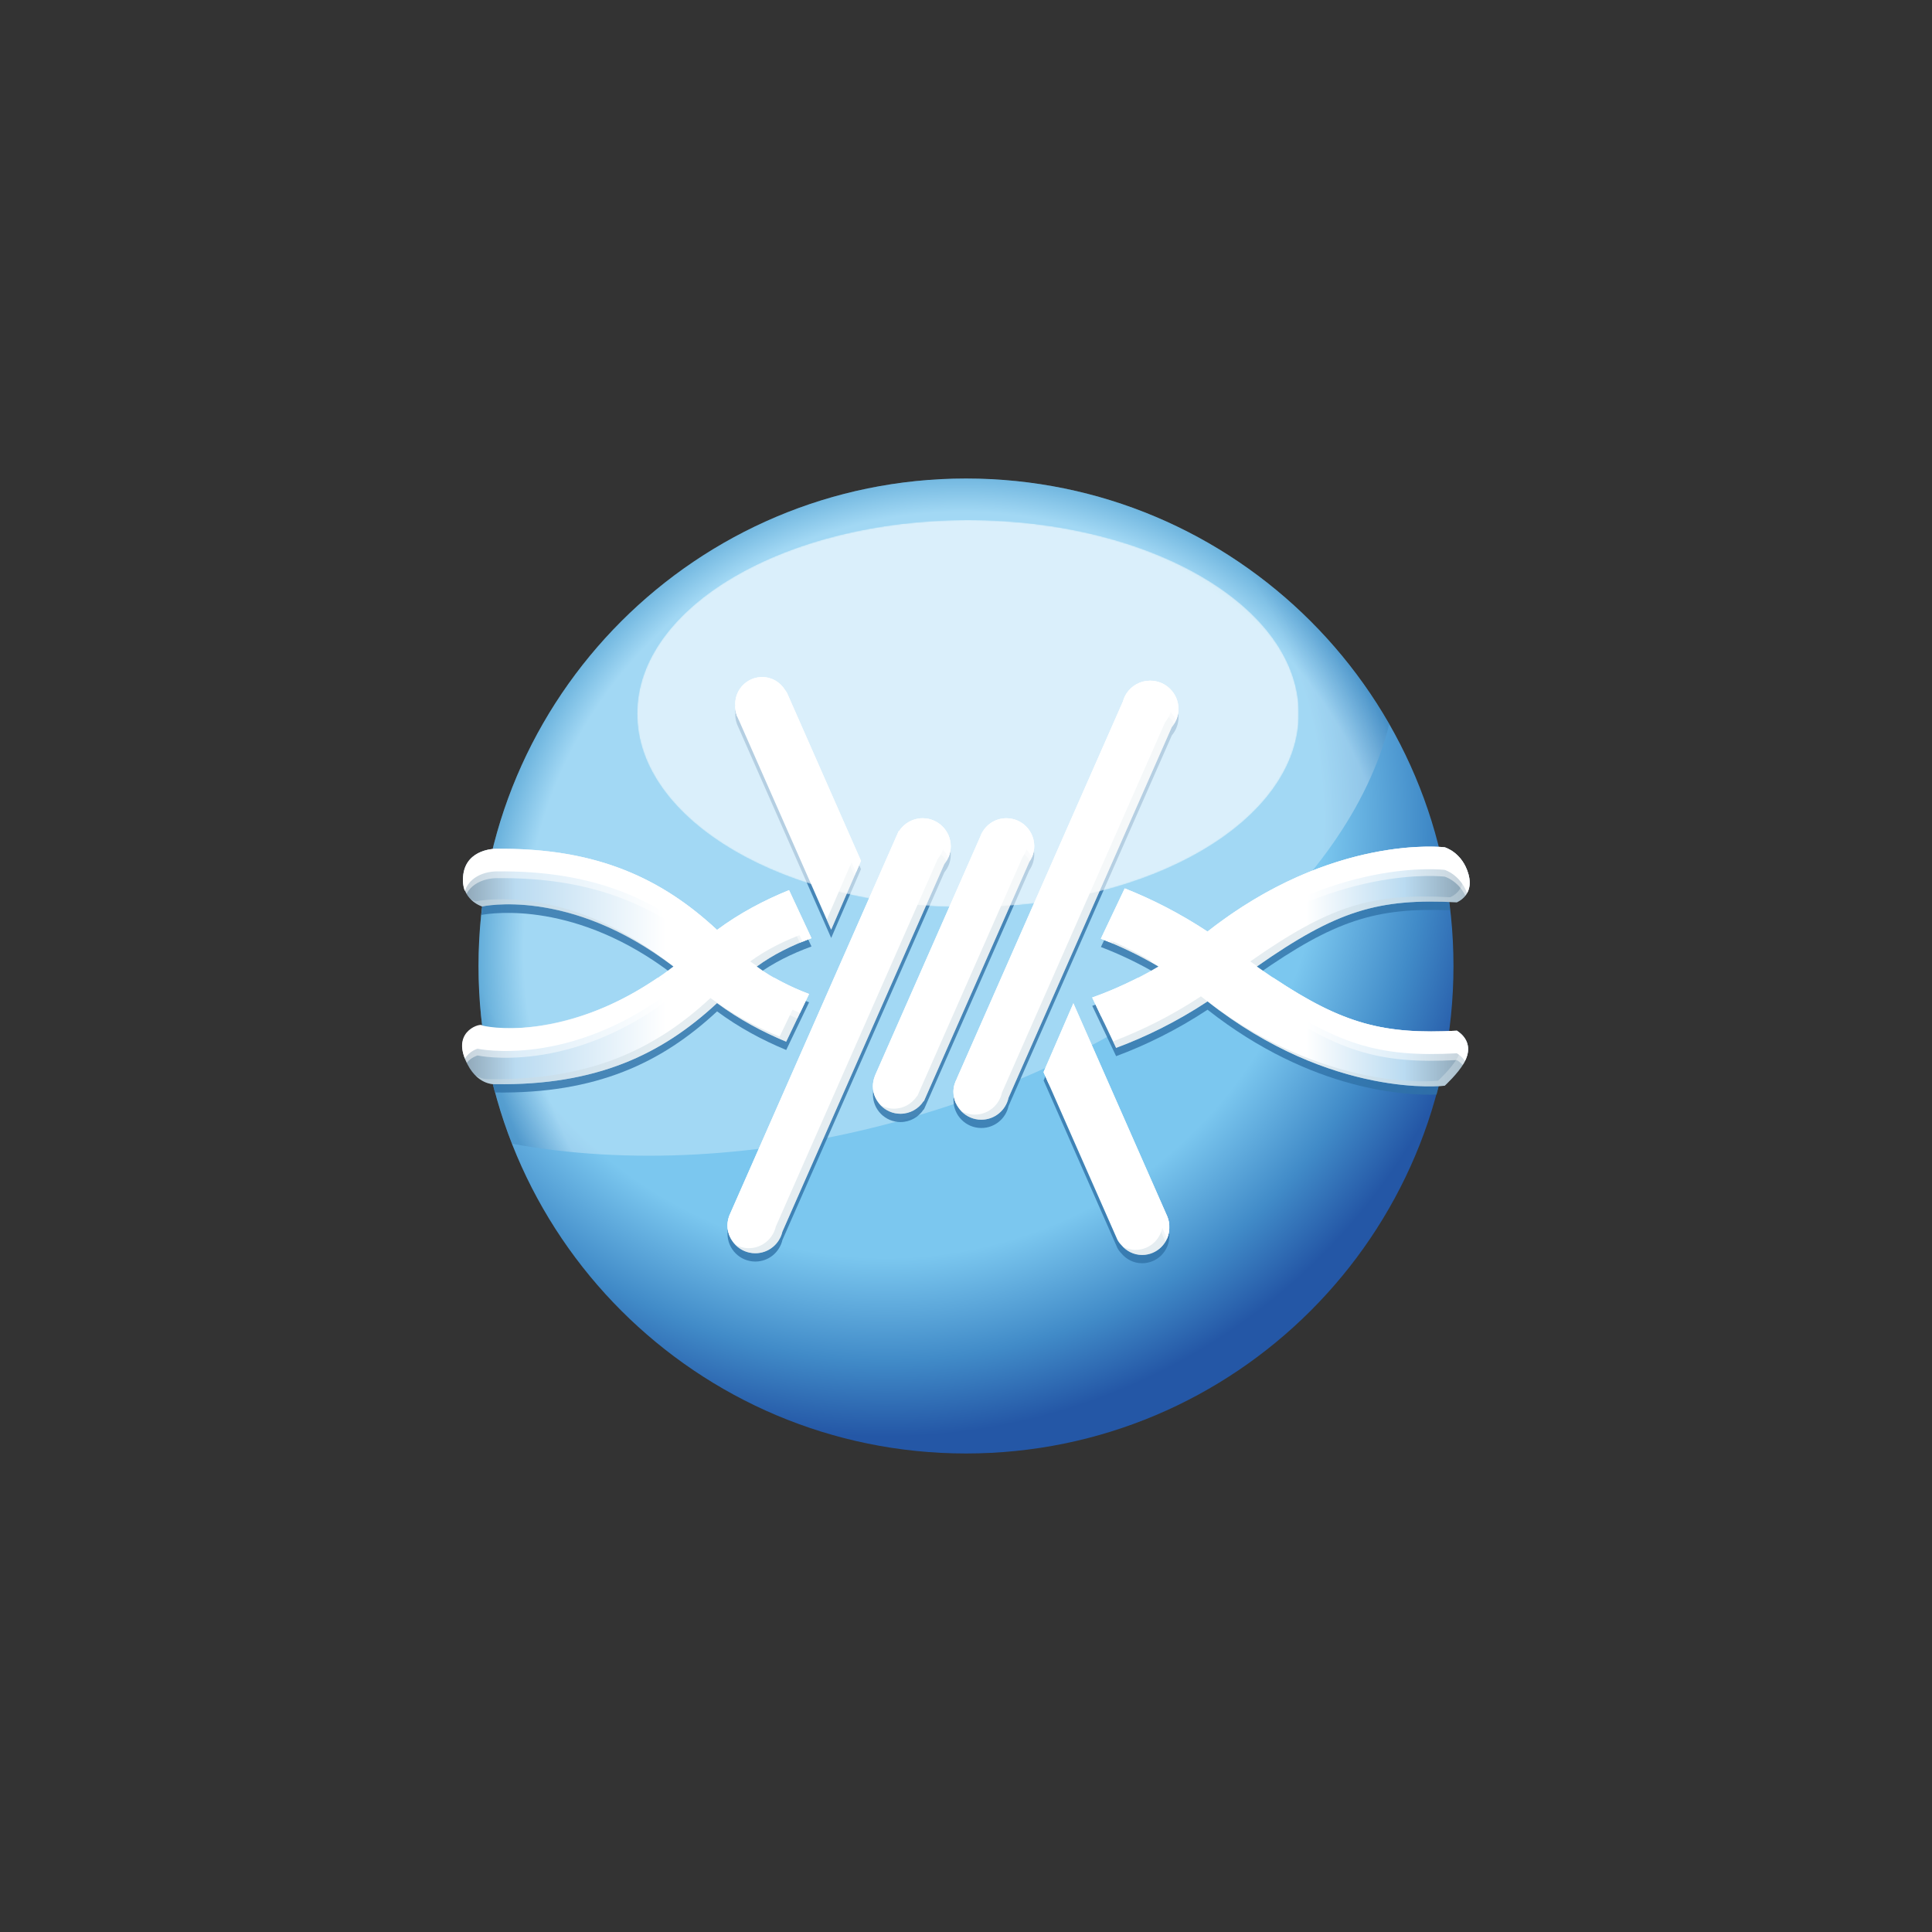 <?xml version="1.0" encoding="utf-8"?>
<!-- Generator: Adobe Illustrator 13.0.0, SVG Export Plug-In . SVG Version: 6.00 Build 14576)  -->
<!DOCTYPE svg PUBLIC "-//W3C//DTD SVG 1.1//EN" "http://www.w3.org/Graphics/SVG/1.1/DTD/svg11.dtd">
<svg version="1.1" id="Layer_1" xmlns="http://www.w3.org/2000/svg" xmlns:xlink="http://www.w3.org/1999/xlink" x="0px" y="0px"
	 width="1555.591px" height="1555.592px" viewBox="0 0 1555.591 1555.592" enable-background="new 0 0 1555.591 1555.592"
	 xml:space="preserve">
<rect x="0" y="0" width="1555.591" height="1555.592" fill="#333333" stroke="none"/>
<g>
	<defs>
		<rect id="SVGID_1_" x="210.552" y="211.538" width="1133.86" height="1133.86"/>
	</defs>
	<clipPath id="SVGID_2_">
		<use xlink:href="#SVGID_1_"  overflow="visible"/>
	</clipPath>
	<g clip-path="url(#SVGID_2_)">
		<defs>
			<path id="SVGID_3_" d="M385.29,777.796c0,216.777,175.731,392.507,392.508,392.507c216.781,0,392.503-175.73,392.503-392.507
				c0-216.778-175.722-392.508-392.503-392.508C561.021,385.289,385.29,561.019,385.29,777.796"/>
		</defs>
		<clipPath id="SVGID_4_">
			<use xlink:href="#SVGID_3_"  overflow="visible"/>
		</clipPath>
		
			<radialGradient id="SVGID_5_" cx="210.552" cy="1345.398" r="1" gradientTransform="matrix(332.693 403.62 403.62 -332.693 -612360.312 363280.406)" gradientUnits="userSpaceOnUse">
			<stop  offset="0" style="stop-color:#7BC7EF"/>
			<stop  offset="0.675" style="stop-color:#7BC7EF"/>
			<stop  offset="0.834" style="stop-color:#418BC8"/>
			<stop  offset="0.951" style="stop-color:#2457A6"/>
			<stop  offset="1" style="stop-color:#2457A6"/>
		</radialGradient>
		<polygon clip-path="url(#SVGID_4_)" fill="url(#SVGID_5_)" points="852.719,0 1555.591,852.72 702.873,1555.592 0,702.873 		"/>
	</g>
	<g clip-path="url(#SVGID_2_)">
		<defs>
			<rect id="SVGID_6_" x="210.552" y="211.538" width="1133.86" height="1133.86"/>
		</defs>
		<clipPath id="SVGID_7_">
			<use xlink:href="#SVGID_6_"  overflow="visible"/>
		</clipPath>
		<g opacity="0.3" clip-path="url(#SVGID_7_)">
			<g>
				<defs>
					<rect id="SVGID_8_" x="385.29" y="385.289" width="733.272" height="545.264"/>
				</defs>
				<clipPath id="SVGID_9_">
					<use xlink:href="#SVGID_8_"  overflow="visible"/>
				</clipPath>
				<g clip-path="url(#SVGID_9_)">
					<defs>
						<path id="SVGID_10_" d="M1118.562,583.106c-33.002,132.107-187.623,262.827-396.196,319.792
							C611.773,933.11,503.74,937.68,412.333,920.934c-17.39-44.361-27.043-92.607-27.043-143.138
							c0-216.776,175.731-392.507,392.508-392.507C923.705,385.289,1050.914,464.955,1118.562,583.106"/>
					</defs>
					<clipPath id="SVGID_11_">
						<use xlink:href="#SVGID_10_"  overflow="visible"/>
					</clipPath>
					
						<radialGradient id="SVGID_12_" cx="210.552" cy="1345.398" r="1" gradientTransform="matrix(387.129 0 0 -387.129 -80736.125 521609.844)" gradientUnits="userSpaceOnUse">
						<stop  offset="0" style="stop-color:#FFFFFF"/>
						<stop  offset="0.908" style="stop-color:#FFFFFF"/>
						<stop  offset="1" style="stop-color:#3072A8"/>
					</radialGradient>
					<rect x="385.291" y="385.289" clip-path="url(#SVGID_11_)" fill="url(#SVGID_12_)" width="733.271" height="552.391"/>
				</g>
			</g>
		</g>
		<g opacity="0.8" clip-path="url(#SVGID_7_)">
			<g>
				<defs>
					<rect id="SVGID_13_" x="387.57" y="551.841" width="779.984" height="465.295"/>
				</defs>
				<clipPath id="SVGID_14_">
					<use xlink:href="#SVGID_13_"  overflow="visible"/>
				</clipPath>
				<path clip-path="url(#SVGID_14_)" fill="#3072A8" d="M725.059,903.445c7.826,0,14.67-4.07,18.625-10.186l0.214,0.106
					l1.186-2.691c0.218-0.464,0.432-0.917,0.614-1.397l83.088-188.627c2.489-3.609,3.956-7.973,3.956-12.693
					c0-12.399-10.045-22.443-22.435-22.443c-9.795,0-18.044,6.32-21.101,15.084l-84.516,191.862
					c-0.039,0.098-0.079,0.188-0.119,0.275l-0.192,0.436l0.049,0.027c-0.977,2.497-1.564,5.199-1.564,8.053
					C702.865,893.509,712.802,903.445,725.059,903.445"/>
				<path clip-path="url(#SVGID_14_)" fill="#3072A8" d="M1012,784.894c62.591-43.864,95.923-54.352,155.554-51.917
					c-1.75-15.074-4.363-29.864-7.776-44.37c-17.421-1.093-98.394-1.867-187.49,68.164c-22.656-14.905-45.056-26.22-66.663-34.771
					l-19.216,40.513c15.065,5.751,30.575,13.048,46.361,22.381c-18.221,10.772-36.104,18.896-53.321,24.976l19.227,40.531
					c23.73-8.826,48.512-20.879,73.612-37.402c84.599,66.502,161.909,69.16,184.405,68.316c3.92-14.516,7.066-29.332,9.307-44.46
					C1107.336,839.059,1074.041,828.357,1012,784.894"/>
				<path clip-path="url(#SVGID_14_)" fill="#3072A8" d="M593.45,583.155c0.2,0.524,0.431,1.022,0.671,1.52l75.128,170.567
					l23.999-55.428l-59.427-134.907c-0.48-0.906-1.054-1.777-1.694-2.622c-3.804-6.239-10.608-10.443-18.448-10.443
					c-11.963,0-21.665,9.706-21.665,21.669c0,0.373,0.094,0.729,0.111,1.102c-0.017,0.365-0.111,0.694-0.111,1.067
					c0,2.489,0.511,4.853,1.311,7.058l-0.048,0.026L593.45,583.155z"/>
				<path clip-path="url(#SVGID_14_)" fill="#3072A8" d="M399.054,879.643c80.724,1.103,133.596-23.678,178.317-65.311
					c17.608,13.021,36.496,23.145,55.668,31.091l18.412-38.397c-15.088-5.662-29.456-12.896-42.1-22.132
					c13.178-9.635,28.247-17.048,44.037-22.808l-18.042-38.664c-19.964,8.089-39.66,18.47-57.975,32.016
					c-44.721-41.633-97.593-66.414-178.317-65.311c0,0-1.44-0.009-3.648,0.302c-3.48,15.11-6.16,30.531-7.836,46.255
					c8.991-1.663,76.782-11.688,154.679,48.21c-71.507,54.966-135.826,51.036-153.066,48.726
					c2.191,15.669,5.271,31.038,9.253,46.051C398.823,879.67,399.054,879.643,399.054,879.643"/>
				<path clip-path="url(#SVGID_14_)" fill="#3072A8" d="M940.076,986.623c-0.195-0.525-0.426-1.022-0.675-1.529l-75.124-170.558
					l-23.998,55.419l59.427,134.915c0.835,1.591,1.92,3.049,3.2,4.347c4.018,4.799,9.973,7.92,16.719,7.92
					c12.088,0,21.891-9.805,21.891-21.893c0-0.195-0.053-0.383-0.061-0.586c0.008-0.196,0.061-0.374,0.061-0.569
					c0-2.489-0.515-4.845-1.314-7.058l0.053-0.018L940.076,986.623z"/>
				<path clip-path="url(#SVGID_14_)" fill="#3072A8" d="M948.894,577.574c0-12.604-10.213-22.816-22.809-22.816
					c-7.92,0-14.879,4.035-18.977,10.159l-0.025-0.009l-0.107,0.249c-1.244,1.92-2.15,4.062-2.781,6.319L770.487,875.021
					l0.072,0.035c-1.765,3.199-2.854,6.826-2.854,10.736c0,12.391,10.044,22.443,22.443,22.443c10.746,0,19.715-7.572,21.901-17.67
					l131.448-298.416C946.814,588.186,948.894,583.146,948.894,577.574"/>
				<path clip-path="url(#SVGID_14_)" fill="#3072A8" d="M608.182,1015.768c10.635,0,19.501-7.431,21.794-17.377l130.392-296.025
					c3.182-3.893,5.164-8.8,5.164-14.222c0-12.496-10.133-22.629-22.625-22.629c-7.924,0-14.875,4.088-18.919,10.257l-0.262-0.115
					l-1.409,3.199c-0.129,0.285-0.262,0.569-0.378,0.853L588.095,983.574c-0.303,0.621-0.582,1.235-0.827,1.884l-0.142,0.32
					l0.035,0.018c-0.853,2.373-1.399,4.897-1.399,7.563C585.762,1005.741,595.801,1015.768,608.182,1015.768"/>
			</g>
		</g>
	</g>
	<g clip-path="url(#SVGID_2_)">
		<defs>
			<path id="SVGID_15_" d="M1173.085,829.882c0.003,0,0.003,0,0.007,0C1173.089,829.882,1173.087,829.882,1173.085,829.882
				 M840.261,863.266l59.426,134.917c0.836,1.591,1.921,3.048,3.201,4.346c4.018,4.799,9.973,7.919,16.709,7.919
				c12.088,0,21.893-9.804,21.893-21.892c0-0.195-0.054-0.381-0.062-0.587c0.009-0.195,0.062-0.372,0.062-0.568
				c0-2.488-0.507-4.843-1.307-7.057l0.045-0.019l-0.17-0.392c-0.204-0.524-0.436-1.021-0.676-1.528l-75.123-170.558
				L840.261,863.266z M1173.092,726.51c-0.004,0-0.005,0-0.009,0C1173.086,726.51,1173.089,726.51,1173.092,726.51 M399.032,683.438
				c0,0-23.012-0.168-25.963,20.479c-2.947,20.648,15.167,25.954,15.167,25.954s70.32-15.999,153.99,48.334
				c-83.67,64.316-157.727,47.989-157.727,47.989s-18.746,5.235-9.897,26.859c8.848,21.635,24.43,19.901,24.43,19.901
				c80.723,1.103,133.595-23.679,178.317-65.311c17.607,13.021,36.495,23.145,55.667,31.091l18.412-38.397
				c-15.088-5.662-29.455-12.897-42.1-22.132c13.177-9.635,28.248-17.047,44.038-22.807l-18.044-38.664
				c-19.963,8.088-39.659,18.469-57.973,32.015c-43.764-40.74-95.343-65.344-173.178-65.346
				C402.467,683.402,400.761,683.414,399.032,683.438 M972.27,750.083c-22.665-14.906-45.062-26.22-66.663-34.771l-19.216,40.513
				c15.058,5.75,30.575,13.047,46.353,22.38c-18.213,10.773-36.096,18.897-53.321,24.977l19.235,40.531
				c23.73-8.827,48.513-20.88,73.612-37.403c100.633,79.106,190.974,67.872,190.974,67.872s10.568-9.707,15.457-18.24
				c10.332-18.04-6.167-25.996-5.615-26.06c-63.225,3.332-96.578-6.475-161.111-51.677c64.533-45.22,97.885-55.016,161.109-51.694
				c-0.445-0.056,14.167-4.971,9.288-22.576c-4.925-17.697-19.128-21.724-19.128-21.724s-4.422-0.549-12.396-0.549
				C1122.773,681.661,1050.644,688.474,972.27,750.083 M723.966,669.083l-0.263-0.116l-1.408,3.2
				c-0.129,0.284-0.262,0.569-0.378,0.854L588.072,976.885c-0.302,0.624-0.582,1.236-0.826,1.885l-0.143,0.321l0.036,0.017
				c-0.853,2.373-1.4,4.898-1.4,7.564c0,12.382,10.04,22.406,22.421,22.406c10.635,0,19.501-7.43,21.794-17.376l130.392-296.026
				c3.181-3.893,5.163-8.799,5.163-14.221c0-12.497-10.132-22.629-22.624-22.629C734.96,658.827,728.01,662.915,723.966,669.083
				 M789.189,673.91l-84.52,191.863c-0.04,0.098-0.08,0.187-0.12,0.276l-0.191,0.435l0.049,0.027
				c-0.977,2.497-1.565,5.2-1.565,8.052c0,12.258,9.938,22.196,22.195,22.196c7.826,0,14.67-4.072,18.625-10.188l0.214,0.106
				l1.186-2.693c0.218-0.462,0.431-0.915,0.614-1.395l83.083-188.628c2.488-3.608,3.964-7.972,3.964-12.692
				c0-12.4-10.044-22.443-22.434-22.443C800.486,658.827,792.246,665.146,789.189,673.91 M907.084,558.228l-0.02-0.008l-0.106,0.249
				c-1.254,1.919-2.151,4.062-2.79,6.319L770.465,868.331l0.071,0.036c-1.764,3.201-2.853,6.827-2.853,10.738
				c0,12.39,10.044,22.443,22.438,22.443c10.746,0,19.714-7.574,21.909-17.67l131.44-298.417c3.325-3.964,5.405-9.003,5.405-14.576
				c0-12.605-10.223-22.817-22.816-22.817C918.14,548.068,911.181,552.104,907.084,558.228 M591.992,566.823
				c0,0.373,0.093,0.728,0.111,1.102c-0.018,0.364-0.111,0.693-0.111,1.066c0,2.489,0.511,4.854,1.311,7.058l-0.049,0.026
				l0.173,0.392c0.201,0.524,0.431,1.022,0.672,1.52l75.128,170.566l23.999-55.427L633.798,558.22
				c-0.48-0.907-1.053-1.778-1.693-2.622c-3.804-6.24-10.609-10.444-18.448-10.444C601.694,545.153,591.992,554.859,591.992,566.823
				"/>
		</defs>
		<clipPath id="SVGID_16_">
			<use xlink:href="#SVGID_15_"  overflow="visible"/>
		</clipPath>
		
			<linearGradient id="SVGID_17_" gradientUnits="userSpaceOnUse" x1="210.552" y1="1345.398" x2="211.552" y2="1345.398" gradientTransform="matrix(811.141 0 0 -811.141 -170415.438 1092084.375)">
			<stop  offset="0" style="stop-color:#8BA2B2"/>
			<stop  offset="0.055" style="stop-color:#BADBF1"/>
			<stop  offset="0.203" style="stop-color:#FFFFFF"/>
			<stop  offset="0.835" style="stop-color:#FFFFFF"/>
			<stop  offset="0.932" style="stop-color:#BADBF1"/>
			<stop  offset="0.994" style="stop-color:#8BA2B2"/>
			<stop  offset="1" style="stop-color:#8BA2B2"/>
		</linearGradient>
		<rect x="365.753" y="545.153" clip-path="url(#SVGID_16_)" fill="url(#SVGID_17_)" width="823.279" height="465.294"/>
	</g>
	<g clip-path="url(#SVGID_2_)">
		<defs>
			<rect id="SVGID_18_" x="210.552" y="211.538" width="1133.86" height="1133.86"/>
		</defs>
		<clipPath id="SVGID_19_">
			<use xlink:href="#SVGID_18_"  overflow="visible"/>
		</clipPath>
		<g opacity="0.5" clip-path="url(#SVGID_19_)">
			<g>
				<defs>
					<rect id="SVGID_20_" x="378.952" y="547.812" width="804.417" height="462.636"/>
				</defs>
				<clipPath id="SVGID_21_">
					<use xlink:href="#SVGID_20_"  overflow="visible"/>
				</clipPath>
				<path clip-path="url(#SVGID_21_)" fill="#CCDBE3" d="M626.799,551.518c0.64,0.844,1.213,1.715,1.693,2.622l59.428,134.907
					l-22.261,51.409l3.568,8.098l23.999-55.428L633.799,558.22c-0.48-0.907-1.054-1.778-1.693-2.622
					c-2.005-3.289-4.871-5.947-8.249-7.787C624.946,548.949,625.972,550.158,626.799,551.518"/>
				<path clip-path="url(#SVGID_21_)" fill="#CCDBE3" d="M382.93,725.791c0,0-1.737-0.586-3.978-1.84
					c4.316,4.373,9.285,5.92,9.285,5.92s67.284-15.093,148.497,44.388c0.062-0.045,0.124-0.089,0.187-0.134
					C453.25,709.792,382.93,725.791,382.93,725.791"/>
				<path clip-path="url(#SVGID_21_)" fill="#CCDBE3" d="M635.323,716.733c-0.947,0.382-1.88,0.844-2.827,1.235l15.564,33.349
					c-15.79,5.76-30.86,13.173-44.037,22.808c1.84,1.342,3.791,2.56,5.697,3.813c13.088-9.493,28.007-16.834,43.646-22.541
					L635.323,716.733z"/>
				<path clip-path="url(#SVGID_21_)" fill="#CCDBE3" d="M572.469,744.376c-5.426-4.835-10.991-9.421-16.706-13.759
					c5.56,4.444,10.982,9.119,16.279,14.052C572.18,744.563,572.331,744.483,572.469,744.376"/>
				<path clip-path="url(#SVGID_21_)" fill="#CCDBE3" d="M1177.056,699.854c4.924,17.706-9.893,22.576-9.27,22.576
					c-63.241-3.324-96.581,6.471-161.119,51.695c1.929,1.351,3.751,2.568,5.627,3.857c64.324-45.019,97.673-54.787,160.798-51.472
					c-0.622,0,14.186-4.871,9.279-22.576c-3.093-11.128-9.849-16.844-14.452-19.555
					C1171.457,687.705,1175.039,692.574,1177.056,699.854"/>
				<path clip-path="url(#SVGID_21_)" fill="#CCDBE3" d="M887.156,754.207l-0.765,1.618c13.048,4.986,26.452,11.216,40.068,18.843
					c0.329-0.187,0.649-0.347,0.978-0.543C913.767,766.037,900.31,759.558,887.156,754.207"/>
				<path clip-path="url(#SVGID_21_)" fill="#CCDBE3" d="M651.428,800.337c-2.053-0.772-4.053-1.645-6.075-2.472l-17.643,36.789
					c-19.172-7.945-38.06-18.07-55.668-31.09c-44.721,41.632-97.593,66.412-178.317,65.311c0,0-4.889,0.542-10.741-2.782
					c7.87,7.724,16.048,6.861,16.048,6.861c80.723,1.103,133.595-23.679,178.316-65.312c17.608,13.021,36.496,23.146,55.668,31.092
					L651.428,800.337z"/>
				<path clip-path="url(#SVGID_21_)" fill="#CCDBE3" d="M940.183,980.343l0.045-0.018l-0.17-0.392
					c-0.204-0.523-0.436-1.021-0.676-1.529l-75.123-170.557l-1.742,4.018l71.561,162.461c0.239,0.506,0.471,1.004,0.666,1.528
					l0.178,0.392l-0.053,0.018c0.799,2.213,1.314,4.568,1.314,7.057c0,0.195-0.053,0.373-0.053,0.568
					c0,0.205,0.053,0.393,0.053,0.588c0,12.088-9.795,21.891-21.883,21.891c-3.733,0-7.182-1.021-10.23-2.684
					c3.965,4.089,9.377,6.764,15.527,6.764c12.088,0,21.893-9.804,21.893-21.892c0-0.195-0.054-0.382-0.062-0.587
					c0.009-0.195,0.062-0.373,0.062-0.568C941.49,984.912,940.983,982.557,940.183,980.343"/>
				<path clip-path="url(#SVGID_21_)" fill="#CCDBE3" d="M1173.092,829.881c-0.188,0.01-0.355,0.01-0.533,0.019
					c3.608,4.054,7.004,11.199,0.835,21.963c-4.889,8.532-15.448,18.239-15.448,18.239s-90.358,11.234-190.991-67.871
					c-24.105,15.874-47.898,27.535-70.769,36.264l2.47,5.218c23.732-8.826,48.514-20.879,73.614-37.402
					c100.634,79.106,190.974,67.872,190.974,67.872s10.568-9.707,15.457-18.24C1189.074,837.828,1172.399,829.881,1173.092,829.881"
					/>
				<path clip-path="url(#SVGID_21_)" fill="#CCDBE3" d="M832.723,681.269c0-8.399-4.666-15.625-11.483-19.474
					c3.805,4.017,6.178,9.412,6.178,15.394c0,4.72-1.467,9.084-3.955,12.693L740.369,878.51c-0.182,0.479-0.396,0.934-0.613,1.395
					l-1.187,2.693l-0.213-0.105c-3.955,6.114-10.8,10.186-18.626,10.186c-3.942,0-7.586-1.111-10.794-2.916
					c4.048,4.285,9.741,6.996,16.101,6.996c7.826,0,14.67-4.072,18.625-10.187l0.214,0.106l1.186-2.693
					c0.218-0.462,0.432-0.915,0.614-1.395l83.083-188.629C831.248,690.353,832.723,685.989,832.723,681.269"/>
				<path clip-path="url(#SVGID_21_)" fill="#CCDBE3" d="M948.876,570.885c0-8.515-4.721-15.848-11.627-19.768
					c3.894,4.089,6.311,9.591,6.311,15.688c0,5.573-2.07,10.613-5.386,14.577L806.725,879.799
					c-2.195,10.097-11.155,17.67-21.909,17.67c-4,0-7.697-1.139-10.951-2.969c4.089,4.319,9.84,7.048,16.257,7.048
					c10.746,0,19.714-7.573,21.909-17.67l131.441-298.416C946.796,581.497,948.876,576.458,948.876,570.885"/>
				<path clip-path="url(#SVGID_21_)" fill="#CCDBE3" d="M765.51,681.456c0-8.453-4.688-15.732-11.555-19.625
					c3.849,4.062,6.249,9.51,6.249,15.545c0,5.422-1.982,10.329-5.164,14.222L624.648,987.623
					c-2.293,9.945-11.159,17.376-21.794,17.376c-3.995,0-7.697-1.129-10.946-2.96c4.089,4.311,9.835,7.039,16.252,7.039
					c10.635,0,19.501-7.43,21.794-17.376l130.392-296.025C763.528,691.784,765.51,686.877,765.51,681.456"/>
			</g>
		</g>
		<path clip-path="url(#SVGID_19_)" fill="#FFFFFF" d="M704.549,866.049l-0.191,0.435l0.049,0.026
			c-0.978,2.498-1.565,5.2-1.565,8.053c0,3.236,0.729,6.293,1.978,9.066l84.369-191.516c3.057-8.764,11.297-15.084,21.1-15.084
			c9.129,0,16.959,5.476,20.461,13.315c1.236-2.782,1.974-5.831,1.974-9.075c0-12.399-10.044-22.443-22.435-22.443
			c-9.803,0-18.043,6.32-21.1,15.084l-84.52,191.863C704.629,865.87,704.589,865.959,704.549,866.049"/>
		<path clip-path="url(#SVGID_19_)" fill="#FFFFFF" d="M587.246,978.77l-0.143,0.32l0.036,0.018c-0.853,2.373-1.4,4.897-1.4,7.564
			c0,3.279,0.742,6.363,2.005,9.172c0.111-0.248,0.209-0.506,0.329-0.756l133.844-303.863c0.116-0.285,0.249-0.569,0.378-0.854
			l1.409-3.2l0.262,0.116c4.044-6.169,10.995-10.257,18.919-10.257c9.199,0,17.088,5.52,20.62,13.404
			c1.241-2.747,2.005-5.751,2.005-8.978c0-12.497-10.133-22.629-22.625-22.629c-7.924,0-14.875,4.088-18.919,10.256l-0.262-0.115
			l-1.409,3.2c-0.129,0.284-0.262,0.569-0.378,0.853L588.073,976.885C587.77,977.508,587.49,978.121,587.246,978.77"/>
		<path clip-path="url(#SVGID_19_)" fill="#FFFFFF" d="M644.126,815.562l7.302-15.227c-9.671-3.625-18.986-7.99-27.798-13.021
			c-4.938,2.809-9.764,5.777-14.301,9.093C619.906,804.133,631.724,810.39,644.126,815.562"/>
		<path clip-path="url(#SVGID_19_)" fill="#FFFFFF" d="M886.747,818.603c14.95-5.733,30.335-12.933,45.997-22.194
			c-5.591-3.307-11.137-6.275-16.656-9.093c-12.462,6.373-24.729,11.653-36.665,15.866L886.747,818.603z"/>
		<path clip-path="url(#SVGID_19_)" fill="#FFFFFF" d="M886.391,755.824c2.399,0.916,4.817,1.938,7.243,2.933l11.973-25.243
			c21.6,8.551,43.998,19.866,66.663,34.771c100.634-79.106,190.974-67.871,190.974-67.871s12.391,3.689,18.008,18.701
			c1.955-3.466,3.014-8.346,1.12-15.181c-4.924-17.696-19.128-21.723-19.128-21.723s-90.34-11.235-190.974,67.871
			c-22.665-14.905-45.063-26.22-66.663-34.771L886.391,755.824z"/>
		<path clip-path="url(#SVGID_19_)" fill="#FFFFFF" d="M770.536,868.368c-1.764,3.2-2.853,6.826-2.853,10.737
			c0,3.342,0.778,6.488,2.089,9.332c0.275-0.613,0.44-1.279,0.764-1.866l-0.071-0.036l133.702-303.544
			c0.641-2.258,1.537-4.4,2.791-6.32l0.106-0.249l0.019,0.009c4.098-6.124,11.057-10.159,18.977-10.159
			c9.306,0,17.287,5.591,20.834,13.59c1.217-2.755,1.982-5.76,1.982-8.977c0-12.604-10.223-22.816-22.816-22.816
			c-7.92,0-14.879,4.035-18.977,10.159l-0.019-0.009l-0.106,0.249c-1.254,1.92-2.15,4.062-2.791,6.319L770.465,868.332
			L770.536,868.368z"/>
		<path clip-path="url(#SVGID_19_)" fill="#FFFFFF" d="M940.183,980.343l0.045-0.018l-0.17-0.392
			c-0.204-0.523-0.436-1.021-0.676-1.529l-75.123-170.557l-23.998,55.418l3.963,9.021l20.035-46.236l75.123,170.558
			c0.107,0.214,0.188,0.436,0.285,0.649c1.164-2.667,1.822-5.609,1.822-8.702c0-0.195-0.054-0.382-0.062-0.587
			c0.009-0.195,0.062-0.373,0.062-0.568C941.49,984.912,940.983,982.557,940.183,980.343"/>
		<path clip-path="url(#SVGID_19_)" fill="#FFFFFF" d="M593.303,576.049l-0.049,0.026l0.174,0.391
			c0.053,0.143,0.12,0.267,0.182,0.41c3.222-7.92,10.972-13.52,20.047-13.52c7.84,0,14.644,4.205,18.448,10.444
			c0.64,0.845,1.213,1.716,1.693,2.622l55.454,125.885l3.973-9.181l-59.427-134.907c-0.48-0.907-1.053-1.778-1.693-2.622
			c-3.804-6.24-10.608-10.444-18.448-10.444c-11.963,0-21.665,9.706-21.665,21.67c0,0.373,0.093,0.728,0.111,1.102
			c-0.018,0.364-0.111,0.693-0.111,1.066C591.992,571.48,592.503,573.844,593.303,576.049"/>
		<path clip-path="url(#SVGID_19_)" fill="#FFFFFF" d="M1173.092,829.881c-58.716,3.094-91.71-5.182-147.795-42.574
			c-4.302,2.871-8.71,5.875-13.323,9.102c64.537,45.206,97.887,55.01,161.118,51.677c-0.338,0,3.644,1.981,6.427,6.222
			C1187.971,837.365,1172.425,829.881,1173.092,829.881"/>
		<path clip-path="url(#SVGID_19_)" fill="#FFFFFF" d="M384.499,844.396c0,0,74.058,16.328,157.728-47.988
			c-4.276-3.289-8.498-6.23-12.706-9.11c-78.311,53.463-140.227,38.903-141.347,38.335c-0.408-2.133-23.341,3.662-13.812,26.736
			C377.869,846.289,384.499,844.396,384.499,844.396"/>
		<path clip-path="url(#SVGID_19_)" fill="#FFFFFF" d="M399.032,701.641c80.724-1.102,133.596,23.678,178.317,65.311
			c18.314-13.545,38.011-23.927,57.974-32.016l10.875,23.306c2.382-0.96,4.746-1.965,7.168-2.845l-18.043-38.664
			c-19.963,8.089-39.66,18.47-57.974,32.016c-44.721-41.633-97.593-66.414-178.317-65.311c0,0-23.012-0.169-25.963,20.478
			c-0.791,5.556-0.138,9.955,1.169,13.519C379.731,701.552,399.032,701.641,399.032,701.641"/>
		<g opacity="0.5" clip-path="url(#SVGID_19_)">
			<g>
				<defs>
					<rect id="SVGID_22_" x="372.229" y="545.153" width="811.13" height="454.54"/>
				</defs>
				<clipPath id="SVGID_23_">
					<use xlink:href="#SVGID_22_"  overflow="visible"/>
				</clipPath>
				<path clip-path="url(#SVGID_23_)" fill="#FFFFFF" d="M587.246,978.77l-0.143,0.32l0.036,0.018c-0.853,2.373-1.4,4.897-1.4,7.564
					c0,4.266,1.258,8.213,3.324,11.607l132.854-301.616c0.116-0.285,0.249-0.569,0.378-0.853l1.409-3.2l0.262,0.116
					c4.044-6.169,10.995-10.258,18.919-10.258c8.114,0,15.181,4.311,19.172,10.738c2.142-3.422,3.453-7.404,3.453-11.751
					c0-12.497-10.133-22.629-22.625-22.629c-7.924,0-14.875,4.088-18.919,10.256l-0.262-0.115l-1.409,3.2
					c-0.129,0.284-0.262,0.569-0.378,0.853L588.073,976.885C587.77,977.508,587.49,978.121,587.246,978.77"/>
				<path clip-path="url(#SVGID_23_)" fill="#FFFFFF" d="M704.549,866.049l-0.191,0.435l0.049,0.026
					c-0.978,2.498-1.565,5.2-1.565,8.053c0,4.231,1.249,8.143,3.303,11.511l83.043-188.521c3.057-8.763,11.297-15.083,21.1-15.083
					c8.035,0,15.032,4.258,18.986,10.613c2.15-3.44,3.448-7.457,3.448-11.813c0-12.399-10.044-22.443-22.435-22.443
					c-9.803,0-18.043,6.32-21.1,15.084l-84.52,191.863C704.629,865.87,704.589,865.959,704.549,866.049"/>
				<path clip-path="url(#SVGID_23_)" fill="#FFFFFF" d="M888.933,823.215c14.266-5.6,28.914-12.559,43.811-21.367
					c-7.431-4.391-14.799-8.301-22.088-11.848c-10.595,5.164-21.039,9.582-31.233,13.182L888.933,823.215z"/>
				<path clip-path="url(#SVGID_23_)" fill="#FFFFFF" d="M886.391,755.824c3.11,1.191,6.257,2.489,9.403,3.813l9.812-20.683
					c21.6,8.551,43.998,19.865,66.663,34.771c100.634-79.106,190.974-67.871,190.974-67.871s10.568,3.049,16.621,15.252
					c2.738-3.484,4.801-8.879,2.507-17.172c-4.924-17.696-19.128-21.723-19.128-21.723s-90.34-11.235-190.974,67.871
					c-22.665-14.905-45.063-26.22-66.663-34.771L886.391,755.824z"/>
				<path clip-path="url(#SVGID_23_)" fill="#FFFFFF" d="M641.945,820.113l9.483-19.776c-7.905-2.969-15.589-6.399-22.958-10.284
					c-6.689,3.52-13.128,7.404-19.141,11.795C619.288,809.119,630.337,815.118,641.945,820.113"/>
				<path clip-path="url(#SVGID_23_)" fill="#FFFFFF" d="M770.536,868.368c-1.764,3.2-2.853,6.826-2.853,10.737
					c0,4.275,1.258,8.221,3.329,11.625l133.155-302.3c0.641-2.257,1.537-4.399,2.791-6.319l0.106-0.249l0.019,0.009
					c4.098-6.124,11.057-10.159,18.977-10.159c8.238,0,15.385,4.408,19.402,10.95c2.125-3.44,3.414-7.44,3.414-11.777
					c0-12.604-10.223-22.816-22.816-22.816c-7.92,0-14.879,4.035-18.977,10.159l-0.019-0.009l-0.106,0.249
					c-1.254,1.92-2.15,4.062-2.791,6.319L770.465,868.332L770.536,868.368z"/>
				<path clip-path="url(#SVGID_23_)" fill="#FFFFFF" d="M940.183,980.343l0.045-0.018l-0.17-0.392
					c-0.204-0.523-0.436-1.021-0.676-1.529l-75.123-170.557l-23.998,55.418l5.154,11.725l18.844-43.5l74.093,168.203
					c1.946-3.271,3.138-7.049,3.138-11.138c0-0.195-0.054-0.382-0.062-0.587c0.009-0.195,0.062-0.373,0.062-0.568
					C941.49,984.912,940.983,982.557,940.183,980.343"/>
				<path clip-path="url(#SVGID_23_)" fill="#FFFFFF" d="M1173.092,829.881c-57.241,3.014-90.065-4.826-143.636-39.854
					c-5.6,3.661-11.367,7.536-17.482,11.82c64.537,45.206,97.887,55.01,161.118,51.677c-0.275,0,2.204,1.289,4.631,3.946
					c0.329-0.506,0.685-1.021,0.978-1.529C1189.074,837.828,1172.399,829.881,1173.092,829.881"/>
				<path clip-path="url(#SVGID_23_)" fill="#FFFFFF" d="M375.811,855.693c3.622-4.408,8.688-5.857,8.688-5.857
					s74.058,16.328,157.728-47.988c-5.618-4.319-11.16-8.213-16.639-11.839c-76.6,50.343-141.089,36.185-141.089,36.185
					s-18.745,5.234-9.897,26.859C374.989,853.996,375.402,854.84,375.811,855.693"/>
				<path clip-path="url(#SVGID_23_)" fill="#FFFFFF" d="M593.303,576.049l-0.049,0.026l0.174,0.391
					c0.2,0.525,0.431,1.023,0.67,1.521l0.805,1.822c3.729-6.542,10.684-11.013,18.754-11.013c7.84,0,14.644,4.204,18.448,10.444
					c0.64,0.844,1.213,1.715,1.693,2.622l54.263,123.192l5.164-11.928l-59.427-134.907c-0.48-0.907-1.053-1.778-1.693-2.622
					c-3.804-6.24-10.608-10.444-18.448-10.444c-11.963,0-21.665,9.706-21.665,21.67c0,0.373,0.093,0.728,0.111,1.102
					c-0.018,0.364-0.111,0.693-0.111,1.066C591.992,571.48,592.503,573.844,593.303,576.049"/>
				<path clip-path="url(#SVGID_23_)" fill="#FFFFFF" d="M399.032,707.081c80.724-1.102,133.596,23.679,178.317,65.312
					c18.314-13.546,38.011-23.928,57.974-32.016l8.733,18.719c3.08-1.289,6.168-2.552,9.31-3.698l-18.043-38.664
					c-19.963,8.088-39.66,18.47-57.974,32.015c-44.721-41.632-97.593-66.413-178.317-65.311c0,0-23.012-0.169-25.963,20.479
					c-0.969,6.799,0.436,11.804,2.635,15.625C382.539,707.01,399.032,707.081,399.032,707.081"/>
			</g>
		</g>
		<g opacity="0.6" clip-path="url(#SVGID_19_)">
			<g>
				<defs>
					<rect id="SVGID_24_" x="513.046" y="418.762" width="532.703" height="311.73"/>
				</defs>
				<clipPath id="SVGID_25_">
					<use xlink:href="#SVGID_24_"  overflow="visible"/>
				</clipPath>
				<g clip-path="url(#SVGID_25_)">
					<defs>
						<path id="SVGID_26_" d="M1045.75,574.626c0,86.084-119.254,155.866-266.352,155.866
							c-147.102,0-266.352-69.782-266.352-155.866c0-86.083,119.25-155.865,266.352-155.865
							C926.496,418.762,1045.75,488.543,1045.75,574.626"/>
					</defs>
					<clipPath id="SVGID_27_">
						<use xlink:href="#SVGID_26_"  overflow="visible"/>
					</clipPath>
					<defs>
						<filter id="Adobe_OpacityMaskFilter" filterUnits="userSpaceOnUse" x="513.046" y="418.762" width="532.703" height="311.73">
							<feColorMatrix  type="matrix" values="1 0 0 0 0  0 1 0 0 0  0 0 1 0 0  0 0 0 1 0"/>
						</filter>
					</defs>
					<mask maskUnits="userSpaceOnUse" x="513.046" y="418.762" width="532.703" height="311.73" id="SVGID_28_">
						<g filter="url(#Adobe_OpacityMaskFilter)">
							
								<radialGradient id="SVGID_29_" cx="210.552" cy="1345.398" r="1" gradientTransform="matrix(455.257 0 0 -455.257 -95080.523 613212.375)" gradientUnits="userSpaceOnUse">
								<stop  offset="0" style="stop-color:#000000"/>
								<stop  offset="0.245" style="stop-color:#000000"/>
								<stop  offset="1" style="stop-color:#FFFFFF"/>
							</radialGradient>
							<rect x="513.046" y="418.763" clip-path="url(#SVGID_27_)" fill="url(#SVGID_29_)" width="532.703" height="311.731"/>
						</g>
					</mask>
					
						<radialGradient id="SVGID_30_" cx="210.552" cy="1345.398" r="1" gradientTransform="matrix(455.257 0 0 -455.257 -95080.539 613212.5)" gradientUnits="userSpaceOnUse">
						<stop  offset="0" style="stop-color:#FFFFFF"/>
						<stop  offset="0.245" style="stop-color:#FFFFFF"/>
						<stop  offset="1" style="stop-color:#FFFFFF"/>
					</radialGradient>
					
						<rect x="513.046" y="418.762" clip-path="url(#SVGID_27_)" mask="url(#SVGID_28_)" fill="url(#SVGID_30_)" width="532.703" height="311.73"/>
				</g>
			</g>
		</g>
	</g>
</g>
</svg>
